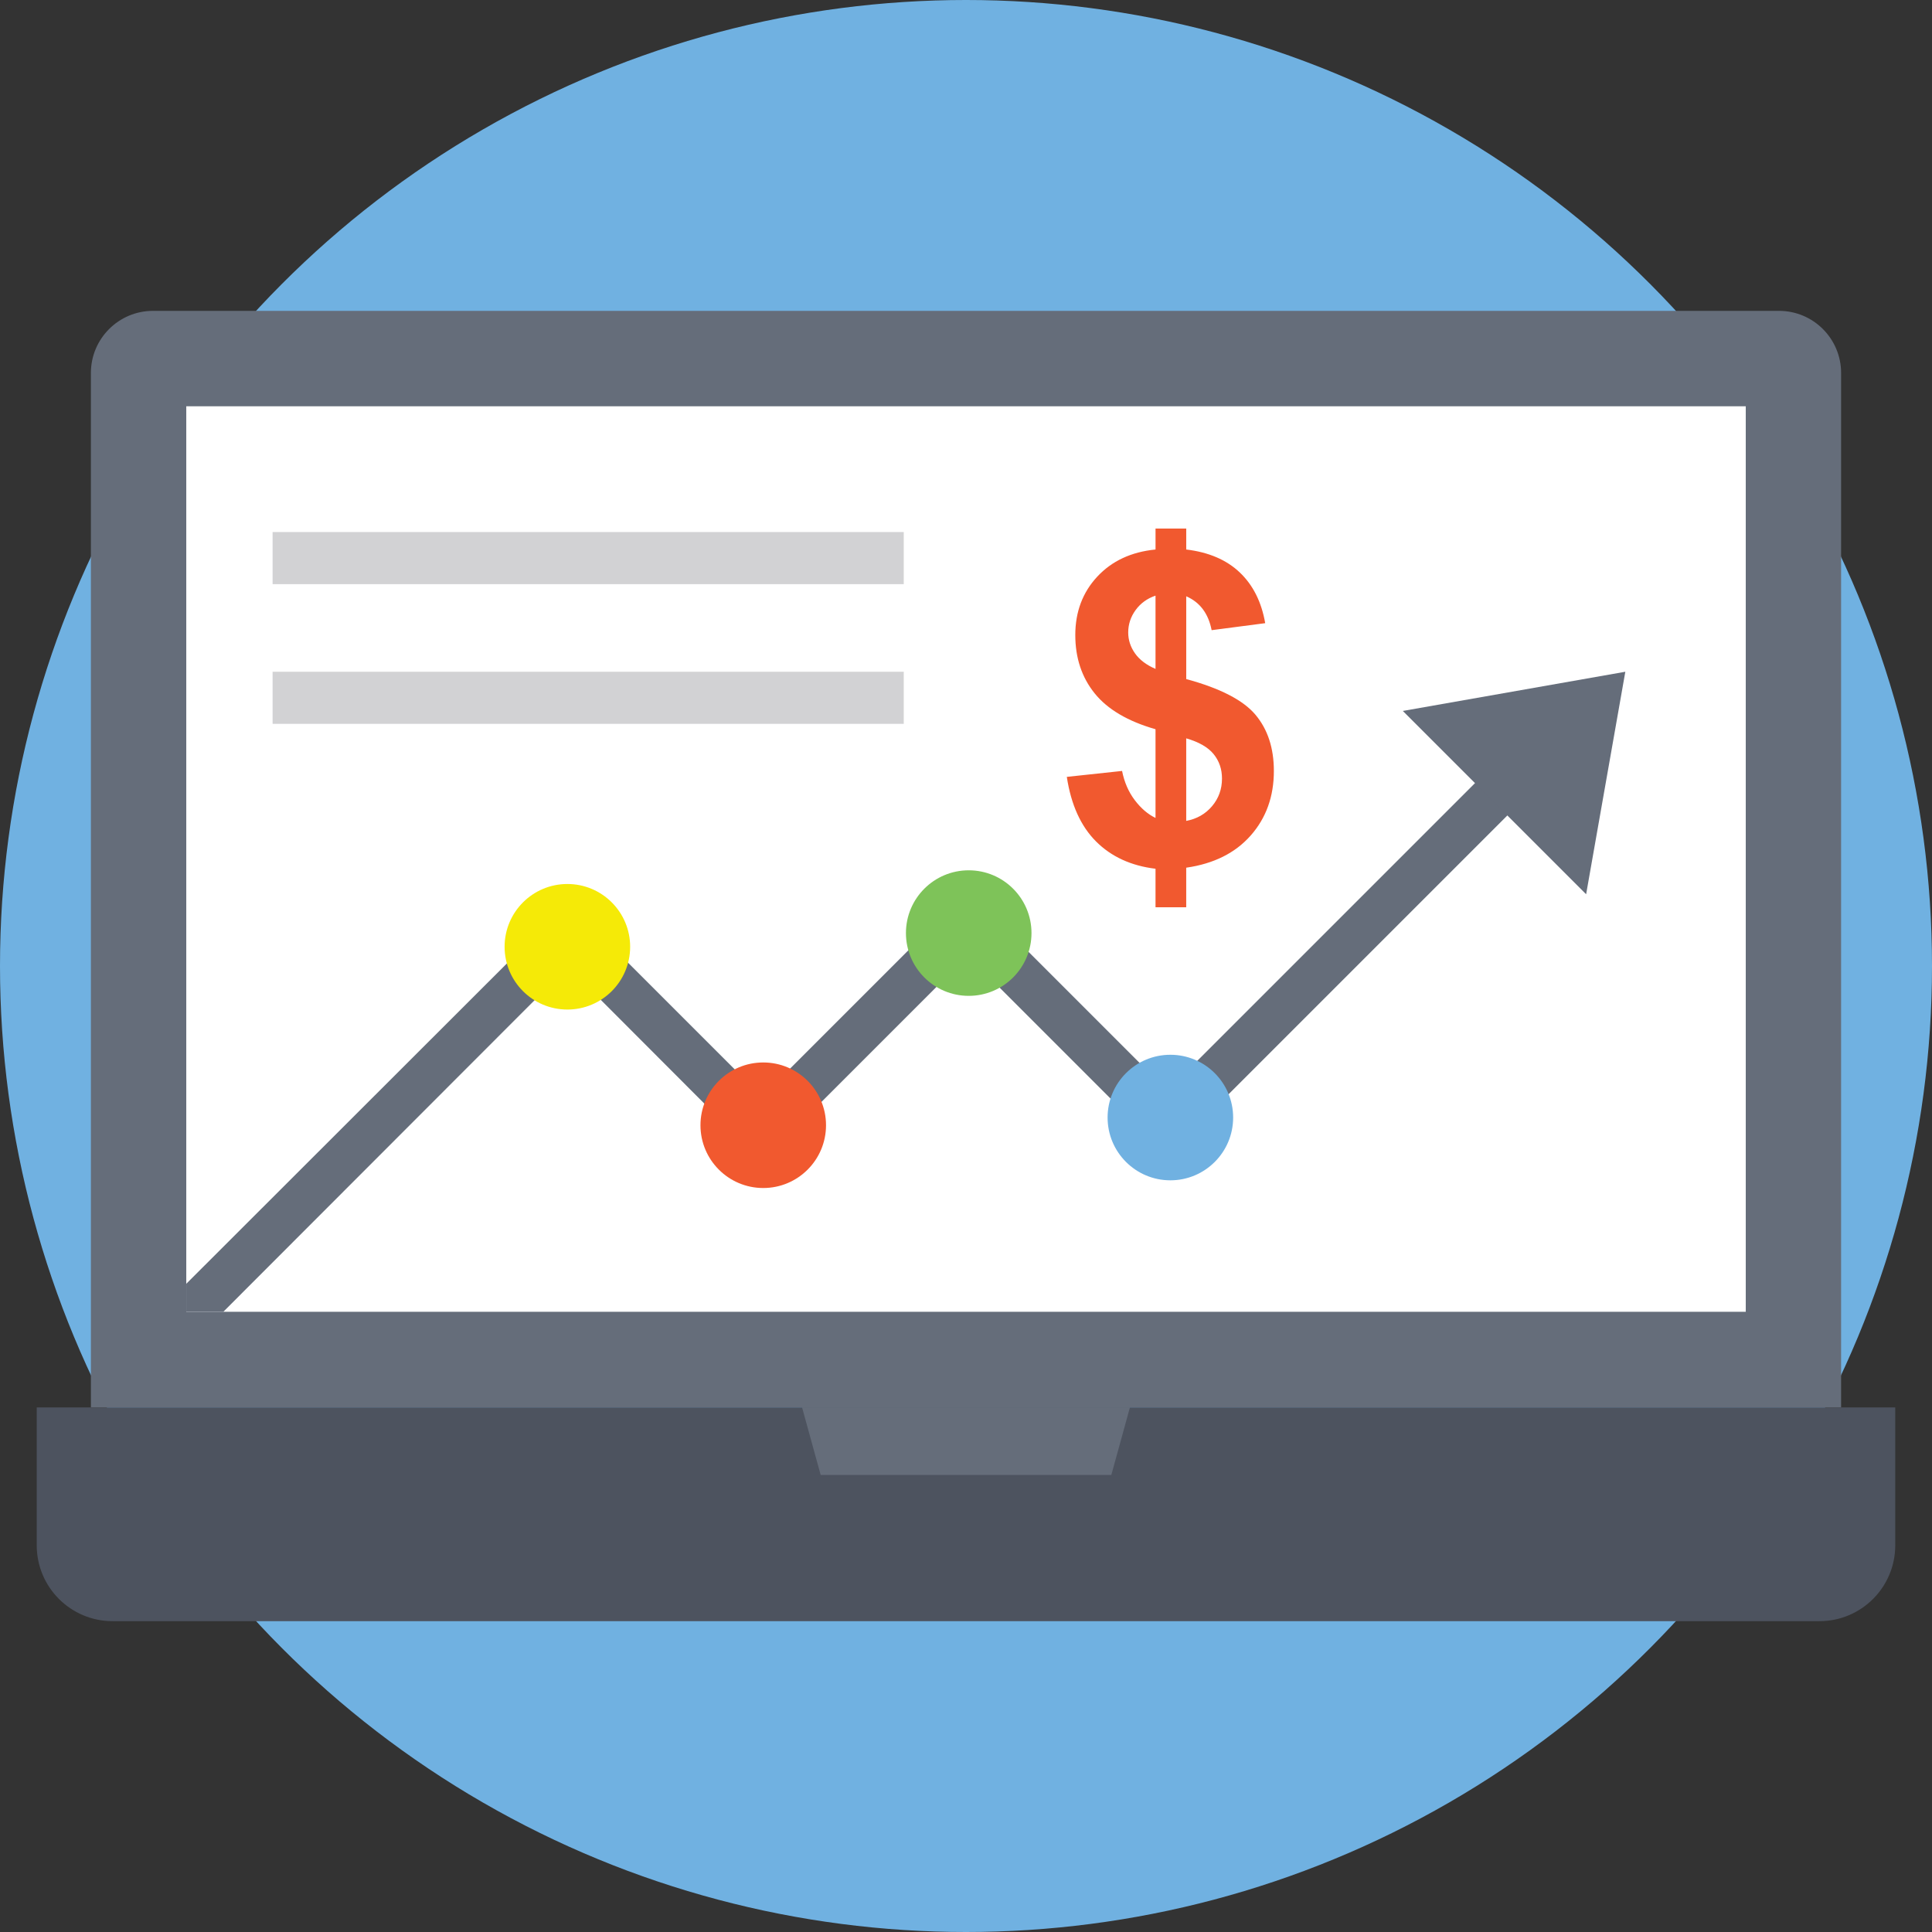 <?xml version="1.0" encoding="iso-8859-1"?>
<!-- Generator: Adobe Illustrator 19.0.0, SVG Export Plug-In . SVG Version: 6.00 Build 0)  -->
<svg version="1.1" id="Capa_1" xmlns="http://www.w3.org/2000/svg" xmlns:xlink="http://www.w3.org/1999/xlink" x="0px" y="0px"
	 viewBox="0 0 512 512" style="enable-background:new 0 0 512 512;" xml:space="preserve">
<rect x="0" y="0" width="512" height="512" fill="#333333" stroke="none"/>
<circle style="fill:#70B1E1;" cx="256" cy="256" r="256"/>
<path style="fill:#656D7A;" d="M471.448,82.38H40.556c-9.096,0-16.468,7.372-16.468,16.468v274.14h463.824V98.848
	C487.912,89.752,480.54,82.38,471.448,82.38z"/>
<rect x="49.364" y="107.668" style="fill:#FFFFFF;" width="413.28" height="239.968"/>
<path style="fill:#4D535F;" d="M9.736,372.988v36.544c0,11.096,8.996,20.092,20.088,20.092h452.348
	c11.096,0,20.088-8.996,20.088-20.092v-36.544H9.736z"/>
<g>
	<polygon style="fill:#656D7A;" points="299.44,372.988 212.56,372.988 217.488,390.88 294.512,390.88 	"/>
	<polygon style="fill:#656D7A;" points="417.916,197.656 309.372,306.2 256.444,253.272 201.94,307.776 150.492,256.236 
		59.188,347.632 49.364,347.632 49.364,340.216 150.492,239.18 201.94,290.624 256.444,236.12 309.372,289.052 409.296,189.124 	"/>
</g>
<circle style="fill:#70B1E1;" cx="310.16" cy="296.16" r="16.636"/>
<circle style="fill:#7EC359;" cx="256.72" cy="247.276" r="16.636"/>
<circle style="fill:#F5EA07;" cx="150.36" cy="250.904" r="16.636"/>
<circle style="fill:#F1592F;" cx="202.268" cy="298.2" r="16.636"/>
<polygon style="fill:#656D7A;" points="430.728,178.02 371.76,188.408 420.34,236.988 "/>
<path style="fill:#F1592F;" d="M306.224,216.76v-23.508c-7.332-2.096-12.708-5.264-16.128-9.508s-5.132-9.396-5.132-15.456
	c0-6.132,1.936-11.288,5.808-15.456c3.872-4.172,9.024-6.572,15.456-7.208v-5.556h8.136v5.556c5.948,0.712,10.68,2.74,14.196,6.088
	c3.516,3.348,5.76,7.828,6.732,13.436L321.096,167c-0.86-4.412-3.104-7.404-6.732-8.976v21.936
	c8.976,2.432,15.092,5.584,18.344,9.452c3.252,3.872,4.88,8.836,4.88,14.896c0,6.768-2.048,12.472-6.144,17.112
	s-9.788,7.48-17.084,8.528v10.492h-8.136v-10.212c-6.472-0.784-11.724-3.196-15.764-7.236s-6.62-9.744-7.744-17.112l14.644-1.572
	c0.6,2.992,1.72,5.572,3.368,7.744S304.204,215.788,306.224,216.76z M306.224,157.852c-2.208,0.748-3.964,2.02-5.272,3.816
	c-1.308,1.796-1.964,3.776-1.964,5.948c0,1.984,0.6,3.824,1.796,5.528c1.196,1.7,3.012,3.076,5.44,4.124V157.852z M314.36,217.548
	c2.804-0.524,5.088-1.824,6.844-3.9c1.756-2.076,2.636-4.516,2.636-7.32c0-2.504-0.74-4.664-2.216-6.48
	c-1.476-1.812-3.9-3.208-7.264-4.18L314.36,217.548L314.36,217.548z"/>
<g>
	<rect x="72.24" y="141" style="fill:#D2D2D4;" width="167.264" height="13.804"/>
	<rect x="72.24" y="178.02" style="fill:#D2D2D4;" width="167.264" height="13.804"/>
</g>
<g>
</g>
<g>
</g>
<g>
</g>
<g>
</g>
<g>
</g>
<g>
</g>
<g>
</g>
<g>
</g>
<g>
</g>
<g>
</g>
<g>
</g>
<g>
</g>
<g>
</g>
<g>
</g>
<g>
</g>
</svg>
